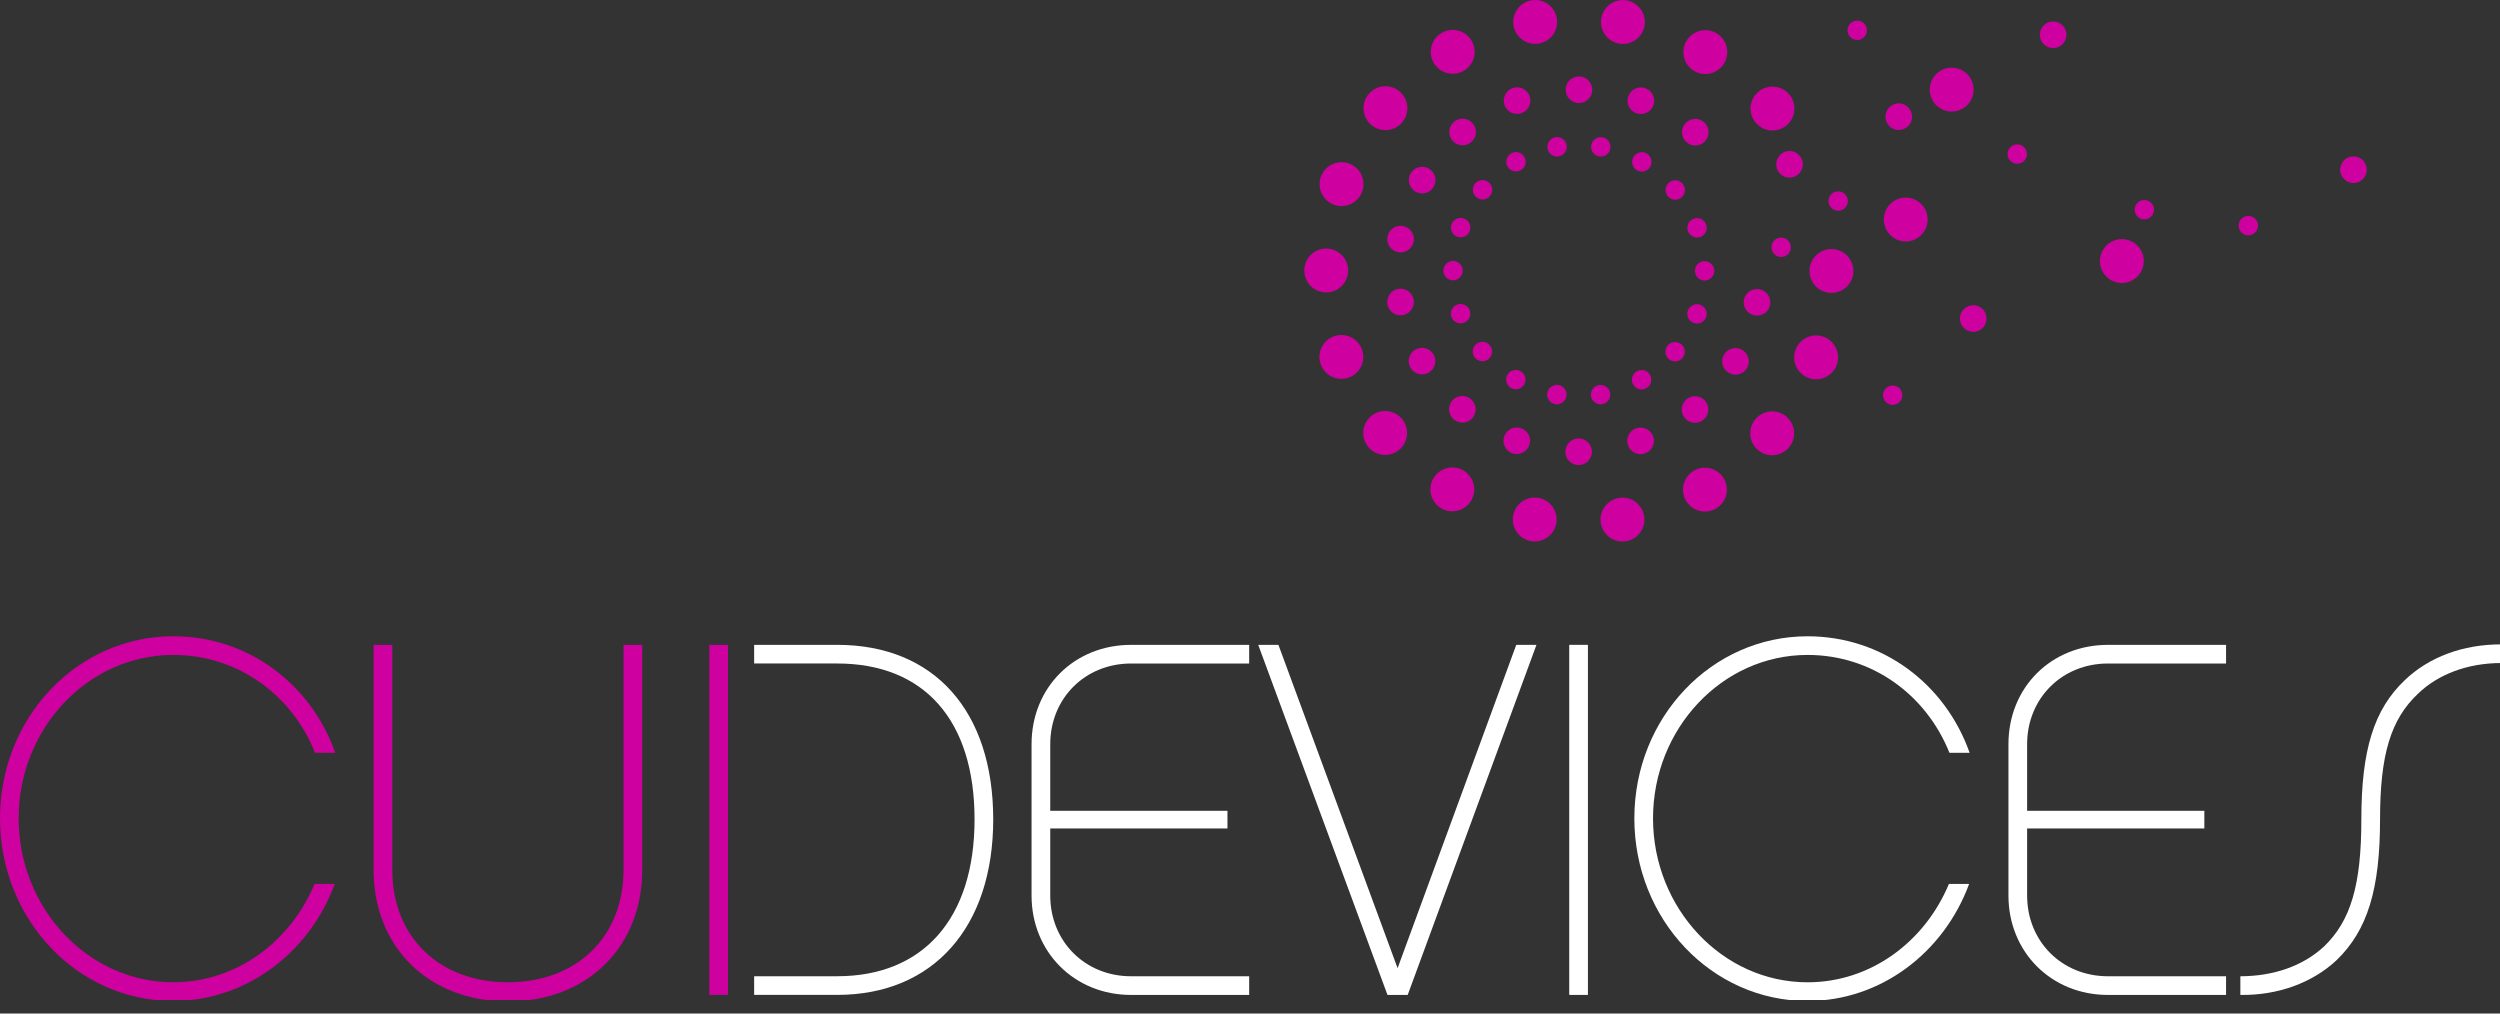 <svg width="111" height="45" viewBox="0 0 111 45" fill="none" xmlns="http://www.w3.org/2000/svg">
<rect x="0" y="0" width="111" height="45" fill="#333333" stroke="none"/>
<g clip-path="url(#clip0_2216_3847)">
<path d="M46.631 36H54.499V36.784H46.631V39.762C46.631 41.801 48.178 43.346 50.218 43.346H55.463V44.175H50.218C47.706 44.175 45.801 42.271 45.801 39.762V33.044C45.801 30.513 47.706 28.632 50.218 28.632H55.463V29.46H50.218C48.178 29.46 46.631 31.006 46.631 33.044V36Z" fill="white"/>
<path d="M62.501 44.174H61.604L55.865 28.631H56.762L62.053 42.987L67.322 28.631H68.219L62.502 44.174H62.501Z" fill="white"/>
<path d="M70.504 44.174H69.674V28.631H70.504V44.174Z" fill="white"/>
<path d="M80.255 44.444C75.995 44.444 72.565 40.816 72.565 36.337C72.565 31.857 75.995 28.251 80.255 28.251C83.595 28.251 86.375 30.378 87.451 33.424H86.555C85.523 30.849 83.125 29.079 80.255 29.079C76.466 29.079 73.394 32.349 73.394 36.336C73.394 40.322 76.466 43.614 80.255 43.614C83.057 43.614 85.456 41.823 86.532 39.247H87.429C86.308 42.293 83.505 44.443 80.255 44.443V44.444Z" fill="white"/>
<path d="M90.004 36H97.873V36.784H90.004V39.762C90.004 41.801 91.551 43.346 93.591 43.346H98.837V44.175H93.591C91.08 44.175 89.175 42.271 89.175 39.762V33.044C89.175 30.513 91.08 28.632 93.591 28.632H98.837V29.46H93.591C91.551 29.46 90.004 31.006 90.004 33.044V36Z" fill="white"/>
<path d="M107.355 30.804C106.145 31.947 105.674 33.514 105.674 36.381C105.674 39.495 105.113 41.308 103.746 42.63C102.67 43.637 101.145 44.198 99.472 44.175V43.346C100.921 43.346 102.244 42.899 103.185 42.025C104.374 40.882 104.844 39.293 104.844 36.381C104.844 33.291 105.404 31.499 106.772 30.2C107.848 29.17 109.351 28.61 111.054 28.61V29.439C109.574 29.439 108.252 29.932 107.355 30.805V30.804Z" fill="white"/>
<path d="M37.172 28.631H33.484V29.459H37.172C41.028 29.459 43.27 31.968 43.27 36.38C43.27 40.792 40.983 43.345 37.172 43.345H33.484V44.173H37.172C41.432 44.173 44.099 41.172 44.099 36.38C44.099 31.588 41.498 28.631 37.172 28.631Z" fill="white"/>
<path d="M7.69 44.444C3.43 44.444 0 40.815 0 36.336C0 31.856 3.43 28.25 7.69 28.25C11.03 28.25 13.81 30.377 14.886 33.423H13.989C12.958 30.848 10.56 29.079 7.69 29.079C3.901 29.079 0.829 32.348 0.829 36.335C0.829 40.321 3.901 43.613 7.69 43.613C10.492 43.613 12.891 41.822 13.967 39.246H14.864C13.743 42.292 10.94 44.442 7.69 44.442V44.444Z" fill="#CE009F"/>
<path d="M28.515 38.62C28.515 42.047 26.071 44.465 22.552 44.465C19.032 44.465 16.588 42.047 16.588 38.62V28.631H17.418V38.62C17.418 41.599 19.502 43.614 22.552 43.614C25.601 43.614 27.685 41.599 27.685 38.62V28.631H28.515V38.62Z" fill="#CE009F"/>
<path d="M32.324 44.174H31.494V28.631H32.324V44.174Z" fill="#CE009F"/>
<path d="M70.106 4.577C70.432 4.577 70.697 4.312 70.697 3.986C70.697 3.66 70.432 3.394 70.106 3.394C69.78 3.394 69.516 3.659 69.516 3.985C69.516 4.311 69.78 4.576 70.106 4.577Z" fill="#CE009F"/>
<path d="M66.823 4.217C66.755 4.361 66.748 4.521 66.803 4.669C66.857 4.818 66.965 4.936 67.108 5.003C67.251 5.07 67.412 5.077 67.559 5.023C67.708 4.969 67.826 4.861 67.893 4.718C67.961 4.575 67.968 4.415 67.913 4.266C67.859 4.118 67.751 3.999 67.608 3.932C67.529 3.895 67.444 3.876 67.358 3.876C67.29 3.876 67.222 3.889 67.156 3.912C67.008 3.966 66.89 4.075 66.823 4.217Z" fill="#CE009F"/>
<path d="M65.393 5.481C65.291 5.359 65.149 5.285 64.992 5.271C64.974 5.269 64.956 5.269 64.938 5.269C64.8 5.269 64.667 5.317 64.56 5.407C64.31 5.616 64.277 5.99 64.487 6.24C64.588 6.361 64.73 6.435 64.888 6.449C65.044 6.463 65.198 6.415 65.319 6.314C65.441 6.212 65.515 6.07 65.529 5.913C65.543 5.755 65.495 5.602 65.394 5.481H65.393Z" fill="#CE009F"/>
<path d="M62.848 8.509C63.129 8.671 63.492 8.575 63.655 8.293C63.819 8.011 63.722 7.649 63.44 7.485C63.347 7.432 63.245 7.406 63.145 7.406C62.94 7.406 62.742 7.512 62.632 7.7C62.468 7.983 62.566 8.344 62.848 8.508V8.509Z" fill="#CE009F"/>
<path d="M62.29 10.037C62.255 10.03 62.221 10.027 62.187 10.027C61.906 10.027 61.656 10.229 61.605 10.515C61.548 10.835 61.763 11.143 62.084 11.2C62.405 11.257 62.712 11.043 62.769 10.721C62.826 10.4 62.611 10.092 62.29 10.036V10.037Z" fill="#CE009F"/>
<path d="M62.767 13.307C62.739 13.151 62.653 13.016 62.524 12.925C62.423 12.854 62.306 12.817 62.185 12.817C62.151 12.817 62.116 12.82 62.082 12.826C61.927 12.853 61.791 12.94 61.7 13.069C61.609 13.198 61.575 13.355 61.602 13.511C61.629 13.666 61.715 13.802 61.844 13.892C61.974 13.983 62.13 14.018 62.286 13.991C62.441 13.964 62.577 13.878 62.668 13.748C62.759 13.619 62.794 13.462 62.767 13.307Z" fill="#CE009F"/>
<path d="M63.708 16.187C63.749 16.035 63.728 15.875 63.649 15.739C63.571 15.601 63.443 15.504 63.291 15.463C63.138 15.421 62.979 15.442 62.843 15.521C62.56 15.684 62.462 16.046 62.625 16.329C62.704 16.466 62.831 16.564 62.983 16.604C63.135 16.645 63.295 16.624 63.432 16.545C63.569 16.467 63.667 16.339 63.708 16.187Z" fill="#CE009F"/>
<path d="M65.309 17.72C65.188 17.618 65.036 17.571 64.877 17.583C64.72 17.597 64.577 17.671 64.476 17.792C64.266 18.041 64.299 18.416 64.549 18.625C64.798 18.835 65.172 18.803 65.382 18.554C65.591 18.305 65.559 17.93 65.309 17.721V17.72Z" fill="#CE009F"/>
<path d="M67.142 20.125C67.448 20.236 67.788 20.079 67.9 19.773C68.011 19.467 67.853 19.126 67.547 19.015C67.481 18.991 67.413 18.98 67.345 18.98C67.104 18.98 66.877 19.128 66.79 19.368C66.678 19.674 66.836 20.014 67.142 20.125Z" fill="#CE009F"/>
<path d="M70.51 19.64C70.398 19.528 70.251 19.467 70.093 19.466C69.935 19.466 69.787 19.527 69.675 19.639C69.563 19.751 69.502 19.899 69.501 20.057C69.501 20.383 69.766 20.649 70.092 20.649C70.418 20.649 70.682 20.384 70.682 20.058C70.682 19.9 70.621 19.752 70.509 19.64H70.51Z" fill="#CE009F"/>
<path d="M73.377 19.825C73.444 19.682 73.451 19.522 73.397 19.373C73.31 19.133 73.082 18.983 72.84 18.983C72.774 18.983 72.706 18.995 72.639 19.019C72.491 19.073 72.373 19.182 72.305 19.324C72.238 19.468 72.231 19.628 72.285 19.776C72.34 19.925 72.448 20.043 72.59 20.11C72.734 20.177 72.894 20.184 73.042 20.13C73.191 20.076 73.31 19.968 73.376 19.825H73.377Z" fill="#CE009F"/>
<path d="M74.806 18.561C74.908 18.683 75.05 18.757 75.207 18.771C75.365 18.785 75.518 18.737 75.639 18.636C75.889 18.427 75.922 18.053 75.713 17.803C75.611 17.681 75.469 17.607 75.311 17.593C75.294 17.591 75.275 17.59 75.258 17.59C75.12 17.59 74.987 17.638 74.88 17.728C74.63 17.938 74.596 18.311 74.806 18.561Z" fill="#CE009F"/>
<path d="M77.351 15.534C77.215 15.455 77.056 15.434 76.903 15.475C76.751 15.516 76.622 15.613 76.544 15.75C76.38 16.032 76.477 16.394 76.759 16.557C77.042 16.721 77.404 16.624 77.567 16.342C77.731 16.059 77.633 15.697 77.351 15.534Z" fill="#CE009F"/>
<path d="M77.909 14.006C78.23 14.063 78.537 13.848 78.594 13.527C78.651 13.207 78.436 12.899 78.115 12.842C78.08 12.836 78.046 12.832 78.012 12.832C77.73 12.832 77.48 13.034 77.43 13.32C77.402 13.476 77.437 13.632 77.528 13.762C77.618 13.891 77.753 13.977 77.909 14.005V14.006Z" fill="#CE009F"/>
<path d="M79.608 6.725C79.557 6.711 79.505 6.705 79.453 6.705C79.351 6.705 79.251 6.732 79.16 6.784C78.877 6.947 78.78 7.309 78.943 7.592C79.105 7.874 79.469 7.972 79.75 7.808C79.887 7.73 79.985 7.602 80.026 7.45C80.067 7.298 80.046 7.138 79.967 7.002C79.888 6.865 79.761 6.767 79.609 6.726L79.608 6.725Z" fill="#CE009F"/>
<path d="M91.73 1.698C91.771 1.546 91.75 1.386 91.671 1.25C91.592 1.113 91.465 1.015 91.313 0.974C91.262 0.96 91.21 0.954 91.158 0.954C91.056 0.954 90.955 0.981 90.864 1.033C90.727 1.112 90.629 1.239 90.588 1.391C90.547 1.544 90.568 1.704 90.647 1.84C90.81 2.122 91.172 2.22 91.454 2.057C91.592 1.978 91.689 1.85 91.731 1.698H91.73Z" fill="#CE009F"/>
<path d="M83.793 5.477C83.871 5.614 83.999 5.712 84.151 5.752C84.304 5.793 84.463 5.772 84.599 5.693C84.737 5.615 84.835 5.487 84.875 5.335C84.916 5.183 84.895 5.023 84.816 4.887C84.737 4.749 84.61 4.652 84.458 4.61C84.407 4.596 84.355 4.59 84.303 4.59C84.201 4.59 84.1 4.617 84.01 4.67C83.727 4.832 83.63 5.195 83.793 5.477V5.477Z" fill="#CE009F"/>
<path d="M104.932 7.137C104.825 7.019 104.68 6.951 104.523 6.944C104.513 6.944 104.503 6.944 104.494 6.944C104.347 6.944 104.206 6.999 104.097 7.098C103.98 7.205 103.912 7.35 103.904 7.507C103.896 7.665 103.951 7.816 104.057 7.933C104.163 8.05 104.309 8.118 104.466 8.126C104.626 8.134 104.775 8.079 104.891 7.973C105.009 7.866 105.077 7.721 105.084 7.564C105.092 7.406 105.037 7.255 104.931 7.138L104.932 7.137Z" fill="#CE009F"/>
<path d="M88.124 13.848C88.015 13.659 87.816 13.553 87.611 13.553C87.511 13.553 87.41 13.578 87.317 13.631C87.18 13.71 87.082 13.838 87.041 13.99C87 14.142 87.021 14.302 87.1 14.438C87.178 14.575 87.306 14.673 87.458 14.714C87.61 14.755 87.769 14.734 87.906 14.656C88.189 14.493 88.286 14.13 88.123 13.848H88.124Z" fill="#CE009F"/>
<path d="M74.891 6.323C75.141 6.533 75.514 6.5 75.724 6.25C75.933 6.001 75.901 5.627 75.651 5.417C75.54 5.325 75.406 5.279 75.271 5.279C75.102 5.279 74.934 5.351 74.818 5.49C74.609 5.739 74.641 6.113 74.891 6.323Z" fill="#CE009F"/>
<path d="M73.058 3.918C72.992 3.893 72.923 3.882 72.856 3.882C72.615 3.882 72.388 4.03 72.3 4.27C72.246 4.418 72.253 4.578 72.319 4.722C72.386 4.865 72.505 4.973 72.652 5.028C72.959 5.139 73.298 4.981 73.41 4.675C73.522 4.37 73.364 4.029 73.058 3.918Z" fill="#CE009F"/>
<path d="M64.987 3.146C65.453 2.878 65.613 2.283 65.345 1.816C65.076 1.35 64.481 1.19 64.014 1.459C63.549 1.727 63.389 2.322 63.657 2.789C63.925 3.255 64.52 3.415 64.987 3.146Z" fill="#CE009F"/>
<path d="M62.26 5.43C62.606 5.019 62.552 4.404 62.141 4.058C61.729 3.712 61.115 3.765 60.768 4.177C60.422 4.589 60.476 5.203 60.887 5.549C61.299 5.895 61.913 5.842 62.26 5.43Z" fill="#CE009F"/>
<path d="M59.23 9.091C59.736 9.275 60.295 9.015 60.479 8.509C60.664 8.004 60.403 7.445 59.898 7.26C59.393 7.076 58.834 7.336 58.649 7.842C58.465 8.347 58.725 8.906 59.23 9.091Z" fill="#CE009F"/>
<path d="M59.858 12.012C59.858 11.474 59.422 11.037 58.885 11.037C58.347 11.037 57.91 11.472 57.91 12.01C57.91 12.547 58.346 12.984 58.883 12.984C59.421 12.984 59.858 12.549 59.858 12.012Z" fill="#CE009F"/>
<path d="M59.224 14.933C58.719 15.116 58.458 15.675 58.641 16.18C58.825 16.685 59.383 16.946 59.888 16.763C60.394 16.579 60.655 16.021 60.471 15.516C60.288 15.011 59.729 14.749 59.224 14.933Z" fill="#CE009F"/>
<path d="M60.876 18.477C60.464 18.822 60.409 19.436 60.755 19.849C61.1 20.262 61.714 20.316 62.127 19.97C62.539 19.625 62.594 19.011 62.248 18.598C61.903 18.186 61.289 18.131 60.876 18.477Z" fill="#CE009F"/>
<path d="M64.971 20.886C64.505 20.617 63.91 20.776 63.641 21.241C63.371 21.707 63.531 22.302 63.995 22.572C64.461 22.841 65.056 22.682 65.326 22.217C65.595 21.751 65.436 21.156 64.971 20.886Z" fill="#CE009F"/>
<path d="M68.312 22.107C68.254 22.096 68.198 22.092 68.141 22.092C67.677 22.092 67.267 22.424 67.183 22.896C67.089 23.425 67.442 23.931 67.972 24.025C68.03 24.036 68.087 24.04 68.143 24.04C68.606 24.04 69.017 23.708 69.101 23.236C69.195 22.706 68.842 22.201 68.312 22.107Z" fill="#CE009F"/>
<path d="M71.868 22.11C71.339 22.203 70.985 22.708 71.077 23.237C71.17 23.767 71.675 24.121 72.205 24.028C72.735 23.936 73.088 23.431 72.996 22.901C72.903 22.371 72.398 22.017 71.868 22.11Z" fill="#CE009F"/>
<path d="M75.212 20.896C74.747 21.165 74.587 21.76 74.855 22.227C75.123 22.692 75.719 22.852 76.185 22.584C76.651 22.316 76.812 21.72 76.543 21.254C76.274 20.788 75.679 20.628 75.212 20.896Z" fill="#CE009F"/>
<path d="M77.939 18.612C77.593 19.024 77.647 19.639 78.058 19.985C78.47 20.331 79.084 20.277 79.43 19.866C79.777 19.454 79.723 18.84 79.312 18.494C78.9 18.147 78.285 18.201 77.939 18.612Z" fill="#CE009F"/>
<path d="M80.969 14.953C80.464 14.768 79.905 15.029 79.721 15.534C79.536 16.039 79.797 16.599 80.302 16.783C80.807 16.967 81.366 16.707 81.551 16.202C81.735 15.697 81.475 15.137 80.969 14.953Z" fill="#CE009F"/>
<path d="M81.317 11.058C80.779 11.058 80.342 11.493 80.342 12.031C80.342 12.568 80.777 13.005 81.315 13.005C81.853 13.005 82.29 12.57 82.29 12.033C82.29 11.495 81.854 11.058 81.317 11.058Z" fill="#CE009F"/>
<path d="M84.283 8.832C83.778 9.016 83.516 9.574 83.7 10.079C83.883 10.585 84.442 10.846 84.947 10.662C85.452 10.479 85.714 9.92 85.53 9.415C85.347 8.91 84.788 8.649 84.283 8.832Z" fill="#CE009F"/>
<path d="M87.569 3.647C87.386 3.141 86.827 2.88 86.322 3.064C85.817 3.247 85.556 3.806 85.739 4.311C85.923 4.816 86.481 5.077 86.986 4.894C87.493 4.71 87.753 4.152 87.569 3.647Z" fill="#CE009F"/>
<path d="M93.691 10.768C93.236 11.055 93.101 11.657 93.388 12.111C93.675 12.566 94.276 12.702 94.731 12.415C95.185 12.127 95.322 11.526 95.034 11.071C94.747 10.617 94.145 10.48 93.691 10.768Z" fill="#CE009F"/>
<path d="M79.324 5.567C79.736 5.221 79.79 4.607 79.445 4.194C79.1 3.782 78.486 3.728 78.073 4.073C77.66 4.418 77.606 5.033 77.951 5.445C78.297 5.858 78.911 5.912 79.324 5.567Z" fill="#CE009F"/>
<path d="M75.229 3.156C75.695 3.426 76.29 3.267 76.559 2.802C76.829 2.336 76.669 1.741 76.205 1.471C75.739 1.202 75.144 1.361 74.874 1.826C74.605 2.292 74.764 2.887 75.229 3.156Z" fill="#CE009F"/>
<path d="M71.888 1.937C72.417 2.03 72.922 1.677 73.017 1.148C73.11 0.618 72.757 0.113 72.228 0.018C71.698 -0.075 71.193 0.278 71.098 0.808C71.005 1.337 71.358 1.843 71.888 1.937Z" fill="#CE009F"/>
<path d="M68.331 1.933C68.86 1.841 69.214 1.335 69.122 0.806C69.029 0.276 68.524 -0.078 67.994 0.015C67.464 0.107 67.111 0.613 67.203 1.142C67.296 1.672 67.801 2.026 68.331 1.933Z" fill="#CE009F"/>
<path d="M68.71 6.594C68.731 6.708 68.793 6.807 68.887 6.872C68.981 6.939 69.095 6.964 69.209 6.944C69.443 6.903 69.599 6.679 69.558 6.445C69.538 6.331 69.476 6.233 69.382 6.167C69.308 6.115 69.223 6.088 69.135 6.088C69.11 6.088 69.085 6.09 69.06 6.095C68.947 6.115 68.848 6.178 68.782 6.272C68.716 6.366 68.69 6.481 68.71 6.594V6.594Z" fill="#CE009F"/>
<path d="M67.423 6.766C67.386 6.755 67.348 6.751 67.311 6.751C67.236 6.751 67.163 6.77 67.096 6.809C66.997 6.866 66.925 6.959 66.895 7.07C66.866 7.181 66.88 7.297 66.938 7.397C66.996 7.497 67.088 7.568 67.2 7.598C67.311 7.628 67.427 7.613 67.526 7.555C67.626 7.497 67.698 7.405 67.727 7.294C67.757 7.183 67.742 7.066 67.685 6.967C67.627 6.867 67.534 6.796 67.423 6.766Z" fill="#CE009F"/>
<path d="M66.254 8.39C66.244 8.275 66.19 8.171 66.102 8.097C66.023 8.031 65.927 7.996 65.826 7.996C65.813 7.996 65.8 7.996 65.788 7.997C65.674 8.007 65.569 8.061 65.495 8.149C65.421 8.238 65.386 8.35 65.395 8.464C65.405 8.579 65.459 8.683 65.548 8.757C65.729 8.91 66.002 8.886 66.154 8.704C66.228 8.616 66.263 8.505 66.254 8.39Z" fill="#CE009F"/>
<path d="M65.001 9.702C64.952 9.684 64.903 9.675 64.853 9.675C64.678 9.675 64.512 9.784 64.449 9.958C64.409 10.067 64.414 10.183 64.463 10.288C64.512 10.392 64.597 10.472 64.706 10.511C64.93 10.593 65.177 10.478 65.258 10.254C65.34 10.031 65.224 9.783 65.001 9.702Z" fill="#CE009F"/>
<path d="M64.515 12.447C64.752 12.447 64.945 12.254 64.945 12.017C64.945 11.901 64.901 11.794 64.82 11.712C64.738 11.63 64.63 11.585 64.515 11.585C64.279 11.585 64.085 11.778 64.085 12.015C64.085 12.253 64.278 12.446 64.515 12.447Z" fill="#CE009F"/>
<path d="M64.459 13.745C64.41 13.849 64.405 13.966 64.445 14.074C64.484 14.183 64.562 14.269 64.667 14.317C64.771 14.366 64.888 14.371 64.997 14.332C65.105 14.293 65.192 14.214 65.24 14.109C65.289 14.005 65.294 13.888 65.255 13.78C65.215 13.671 65.137 13.585 65.032 13.537C64.974 13.51 64.912 13.496 64.85 13.496C64.8 13.496 64.75 13.504 64.703 13.522C64.595 13.561 64.508 13.64 64.46 13.745H64.459Z" fill="#CE009F"/>
<path d="M66.148 15.331C65.996 15.149 65.724 15.125 65.542 15.278C65.453 15.352 65.399 15.455 65.39 15.571C65.379 15.685 65.415 15.797 65.488 15.885C65.563 15.973 65.666 16.028 65.78 16.037C65.897 16.048 66.007 16.012 66.095 15.939C66.277 15.787 66.301 15.514 66.148 15.332V15.331Z" fill="#CE009F"/>
<path d="M67.719 16.744C67.689 16.633 67.618 16.541 67.518 16.483C67.452 16.444 67.379 16.424 67.303 16.424C67.266 16.424 67.228 16.43 67.192 16.439C67.081 16.469 66.988 16.541 66.93 16.639C66.873 16.739 66.857 16.855 66.886 16.966C66.916 17.077 66.988 17.17 67.087 17.227C67.186 17.285 67.302 17.3 67.413 17.271C67.525 17.241 67.617 17.171 67.675 17.071C67.733 16.971 67.748 16.855 67.719 16.744Z" fill="#CE009F"/>
<path d="M69.2 17.097C68.968 17.054 68.742 17.211 68.701 17.446C68.66 17.679 68.817 17.904 69.05 17.945C69.283 17.987 69.508 17.829 69.549 17.596C69.569 17.482 69.544 17.369 69.478 17.274C69.413 17.18 69.314 17.117 69.2 17.097Z" fill="#CE009F"/>
<path d="M71.489 17.448C71.469 17.334 71.407 17.235 71.312 17.17C71.239 17.118 71.153 17.091 71.066 17.091C71.041 17.091 71.016 17.093 70.991 17.098C70.877 17.118 70.778 17.181 70.713 17.275C70.647 17.368 70.621 17.484 70.641 17.596C70.661 17.71 70.723 17.809 70.818 17.874C70.912 17.941 71.027 17.966 71.139 17.946C71.374 17.905 71.53 17.681 71.489 17.447V17.448Z" fill="#CE009F"/>
<path d="M72.776 17.277C72.887 17.306 73.003 17.291 73.103 17.234C73.308 17.115 73.379 16.851 73.261 16.646C73.203 16.546 73.111 16.474 73 16.445C72.962 16.434 72.924 16.43 72.887 16.43C72.813 16.43 72.739 16.449 72.673 16.487C72.573 16.545 72.501 16.638 72.472 16.749C72.442 16.86 72.457 16.976 72.515 17.076C72.572 17.175 72.665 17.247 72.776 17.277Z" fill="#CE009F"/>
<path d="M74.804 15.579C74.795 15.464 74.741 15.36 74.652 15.286C74.471 15.133 74.199 15.157 74.046 15.338C73.893 15.52 73.916 15.792 74.098 15.945C74.28 16.098 74.553 16.074 74.705 15.893C74.779 15.804 74.814 15.692 74.804 15.578V15.579Z" fill="#CE009F"/>
<path d="M75.199 14.341C75.307 14.38 75.424 14.376 75.528 14.327C75.632 14.278 75.712 14.192 75.751 14.084C75.79 13.976 75.786 13.858 75.737 13.755C75.688 13.65 75.602 13.571 75.494 13.532C75.446 13.514 75.396 13.505 75.346 13.505C75.284 13.505 75.223 13.518 75.165 13.546C75.061 13.595 74.981 13.68 74.942 13.789C74.902 13.897 74.907 14.014 74.956 14.118C75.005 14.222 75.09 14.302 75.199 14.341Z" fill="#CE009F"/>
<path d="M100.248 9.927C100.204 9.726 100.025 9.587 99.828 9.587C99.797 9.587 99.766 9.591 99.736 9.597C99.624 9.621 99.527 9.688 99.465 9.785C99.403 9.882 99.382 9.997 99.406 10.109C99.431 10.221 99.497 10.318 99.594 10.38C99.691 10.442 99.806 10.464 99.918 10.439C100.151 10.388 100.298 10.158 100.248 9.927Z" fill="#CE009F"/>
<path d="M84.035 17.117C83.798 17.117 83.605 17.31 83.604 17.547C83.604 17.784 83.797 17.978 84.034 17.978C84.271 17.978 84.464 17.784 84.465 17.548C84.465 17.31 84.272 17.117 84.035 17.117Z" fill="#CE009F"/>
<path d="M82.767 1.041C82.685 0.96 82.577 0.915 82.463 0.915C82.348 0.915 82.24 0.959 82.158 1.04C82.077 1.122 82.032 1.23 82.032 1.345C82.032 1.46 82.076 1.567 82.157 1.65C82.239 1.731 82.347 1.776 82.462 1.776C82.576 1.776 82.684 1.732 82.766 1.65C82.847 1.569 82.892 1.461 82.892 1.346C82.892 1.231 82.848 1.123 82.767 1.041Z" fill="#CE009F"/>
<path d="M95.571 9.545C95.633 9.448 95.654 9.333 95.63 9.221C95.586 9.02 95.407 8.882 95.209 8.882C95.179 8.882 95.148 8.885 95.117 8.891C95.005 8.916 94.909 8.982 94.847 9.079C94.784 9.176 94.763 9.292 94.788 9.404C94.812 9.515 94.879 9.613 94.976 9.675C95.073 9.737 95.187 9.758 95.3 9.733C95.412 9.709 95.509 9.642 95.571 9.545Z" fill="#CE009F"/>
<path d="M89.567 6.41C89.33 6.41 89.137 6.603 89.136 6.84C89.136 7.078 89.329 7.271 89.566 7.271C89.681 7.271 89.789 7.226 89.871 7.145C89.952 7.064 89.997 6.956 89.997 6.841C89.997 6.603 89.804 6.41 89.567 6.41Z" fill="#CE009F"/>
<path d="M79.489 10.833C79.425 10.658 79.26 10.549 79.084 10.549C79.035 10.549 78.986 10.558 78.937 10.575C78.828 10.614 78.742 10.693 78.694 10.798C78.645 10.902 78.639 11.019 78.679 11.127C78.76 11.35 79.007 11.466 79.23 11.385C79.453 11.304 79.57 11.057 79.488 10.834L79.489 10.833Z" fill="#CE009F"/>
<path d="M81.286 9.204C81.438 9.385 81.711 9.41 81.893 9.257C82.075 9.105 82.099 8.832 81.946 8.649C81.861 8.548 81.739 8.496 81.616 8.496C81.518 8.496 81.42 8.529 81.34 8.596C81.158 8.748 81.133 9.021 81.286 9.203V9.204Z" fill="#CE009F"/>
<path d="M72.681 7.561C72.781 7.618 72.896 7.634 73.008 7.604C73.119 7.575 73.212 7.503 73.27 7.404C73.388 7.199 73.318 6.935 73.112 6.816C73.046 6.777 72.972 6.757 72.897 6.757C72.86 6.757 72.823 6.763 72.785 6.772C72.674 6.802 72.582 6.873 72.524 6.972C72.405 7.178 72.476 7.442 72.681 7.561Z" fill="#CE009F"/>
<path d="M70.651 6.447C70.61 6.68 70.766 6.905 71 6.946C71.113 6.967 71.227 6.941 71.321 6.875C71.416 6.81 71.479 6.711 71.499 6.597C71.519 6.484 71.494 6.37 71.428 6.276C71.362 6.181 71.264 6.118 71.15 6.098C71.125 6.094 71.099 6.091 71.074 6.091C70.987 6.091 70.902 6.118 70.829 6.169C70.734 6.235 70.671 6.333 70.651 6.447Z" fill="#CE009F"/>
<path d="M75.685 11.596C75.448 11.596 75.255 11.789 75.254 12.026C75.254 12.264 75.448 12.457 75.684 12.457C75.921 12.457 76.115 12.264 76.115 12.027C76.115 11.789 75.922 11.596 75.685 11.596Z" fill="#CE009F"/>
<path d="M74.945 10.263C75.026 10.486 75.274 10.601 75.497 10.521C75.605 10.481 75.692 10.402 75.74 10.298C75.788 10.194 75.794 10.076 75.754 9.968C75.691 9.793 75.525 9.684 75.349 9.684C75.3 9.684 75.251 9.693 75.202 9.71C74.979 9.792 74.863 10.039 74.944 10.262L74.945 10.263Z" fill="#CE009F"/>
<path d="M74.052 8.712C74.204 8.894 74.477 8.919 74.658 8.766C74.84 8.613 74.865 8.341 74.712 8.158C74.637 8.07 74.534 8.016 74.42 8.006C74.407 8.005 74.394 8.004 74.381 8.004C74.281 8.004 74.184 8.039 74.105 8.105C73.923 8.257 73.899 8.53 74.052 8.711V8.712Z" fill="#CE009F"/>
</g>
<defs>
<clipPath id="clip0_2216_3847">
<rect width="111" height="44.4" fill="white"/>
</clipPath>
</defs>
</svg>
